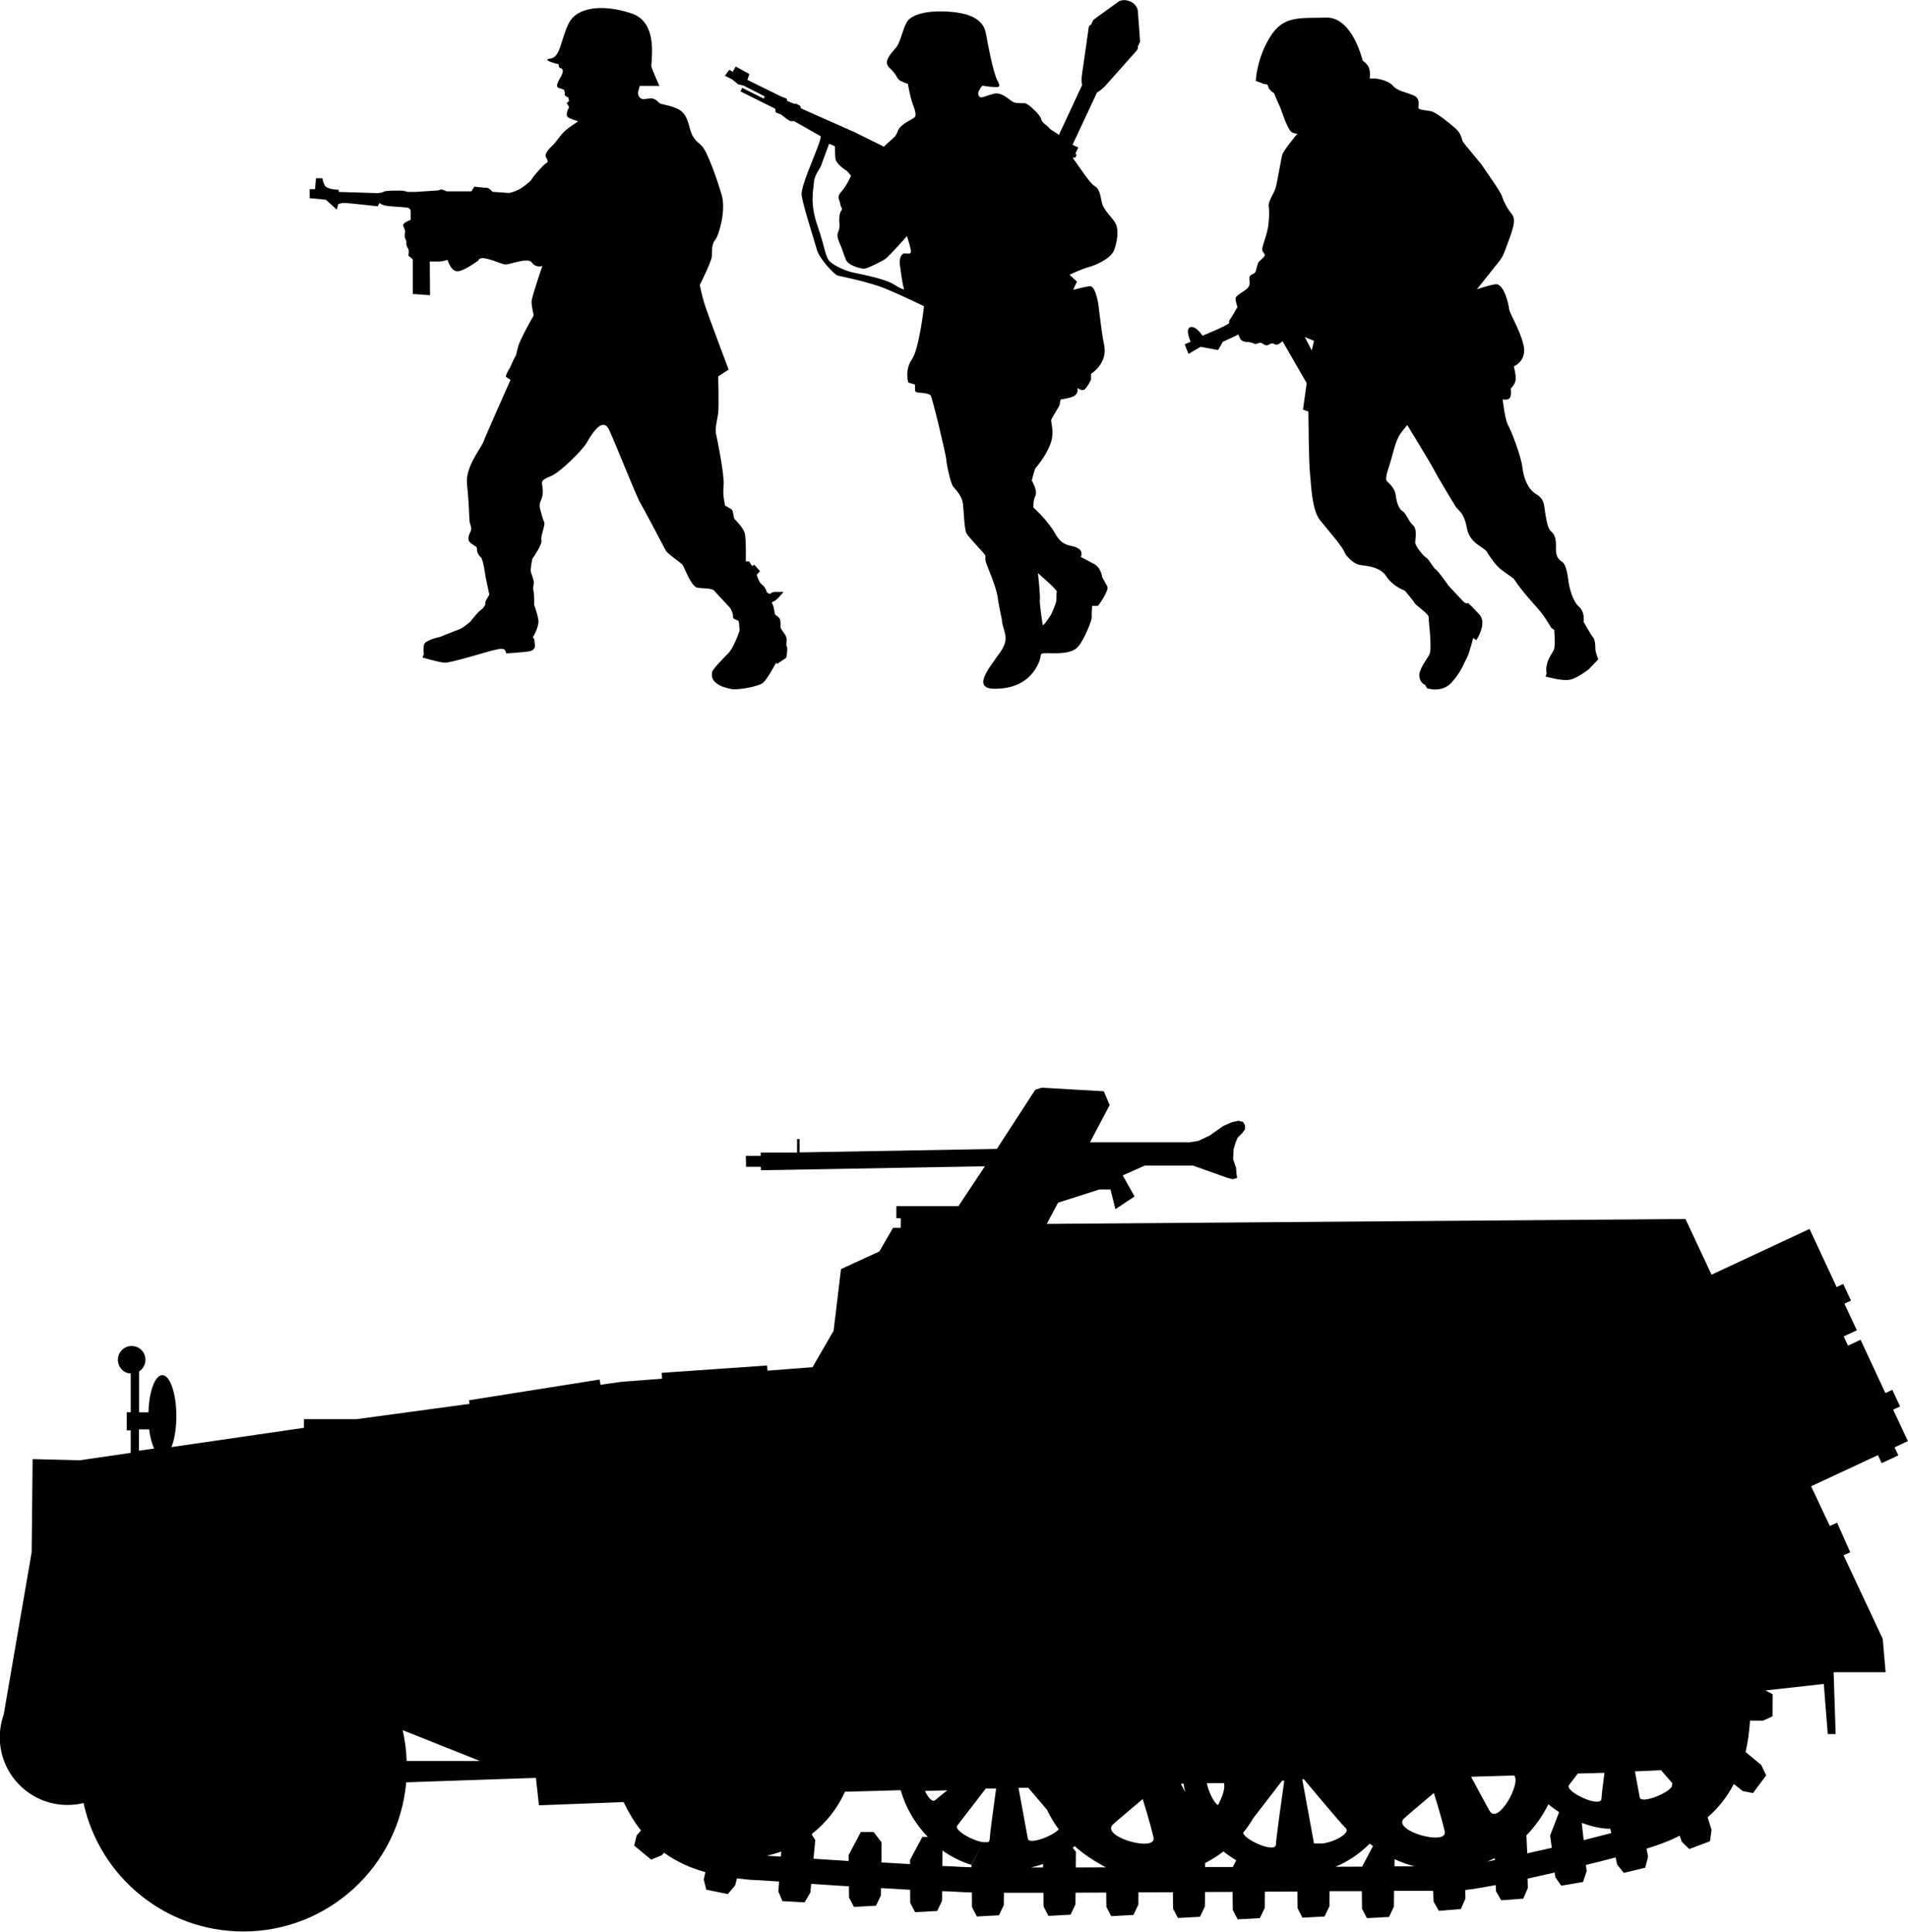 <?xml version="1.0" encoding="UTF-8" standalone="no"?>
<!-- Created with Inkscape (http://www.inkscape.org/) -->

<svg
   width="15.929mm"
   height="16.124mm"
   viewBox="0 0 15.929 16.124"
   version="1.1"
   id="svg15601"
   inkscape:version="1.1.1 (3bf5ae0d25, 2021-09-20)"
   sodipodi:docname="inkporter-svg-fswrd51t.svg"
   xmlns:inkscape="http://www.inkscape.org/namespaces/inkscape"
   xmlns:sodipodi="http://sodipodi.sourceforge.net/DTD/sodipodi-0.dtd"
   xmlns="http://www.w3.org/2000/svg"
   xmlns:svg="http://www.w3.org/2000/svg">
  <sodipodi:namedview
     id="namedview15603"
     pagecolor="#ffffff"
     bordercolor="#666666"
     borderopacity="1.0"
     inkscape:pageshadow="2"
     inkscape:pageopacity="0.0"
     inkscape:pagecheckerboard="0"
     inkscape:document-units="mm"
     showgrid="false"
     inkscape:zoom="1.2810466"
     inkscape:cx="358.6911"
     inkscape:cy="503.49457"
     inkscape:window-width="1889"
     inkscape:window-height="1656"
     inkscape:window-x="3581"
     inkscape:window-y="141"
     inkscape:window-maximized="0"
     inkscape:current-layer="G-Infantry-MG5-4-Pfx3"
     inkscape:snap-nodes="true"
     inkscape:snap-bbox="true"
     inkscape:snap-others="true"
     inkscape:bbox-paths="true"
     inkscape:snap-global="true" />
  <defs
     id="defs15598">
    <clipPath
       clipPathUnits="userSpaceOnUse"
       id="clipPath48514-9-5-6-7-4">
      <path
         d="M 309.111,103.342 H 547.1 V 372.047 H 309.111 Z"
         id="path48512-3-2-8-8-0" />
    </clipPath>
    <clipPath
       clipPathUnits="userSpaceOnUse"
       id="clipPath48514-9-5-6-7-4-5">
      <path
         d="M 309.111,103.342 H 547.1 V 372.047 H 309.111 Z"
         id="path48512-3-2-8-8-0-2" />
    </clipPath>
    <clipPath
       clipPathUnits="userSpaceOnUse"
       id="clipPath48514-9-5-6-7-4-1">
      <path
         d="M 309.111,103.342 H 547.1 V 372.047 H 309.111 Z"
         id="path48512-3-2-8-8-0-4" />
    </clipPath>
  </defs>
  <g
     inkscape:label="Layer 1"
     inkscape:groupmode="layer"
     id="layer1"
     transform="translate(-87.548,-89.024)">
    <g
       id="G-SdKfz250-Infantry-MGs3-Pf"
       transform="translate(88.716,-958.171)">
      <path
         d="m 5.007,1052.456 c -0.026,0.083 -0.068,0.166 -0.095,0.192 -0.026,0.026 -0.132,0.134 -0.135,0.156 -0.003,0.023 -0.008,0.057 0.031,0.09 0.039,0.032 0.078,0.041 0.126,0.052 0.047,0.012 0.236,-0.019 0.272,-0.055 0.036,-0.036 0.086,-0.13 0.099,-0.153 0.013,-0.023 0.012,0 0.012,0 l 0.079,-0.052 c 0,0 0.015,-0.08 0.005,-0.094 -0.01,-0.015 0.004,-0.051 -0.005,-0.078 -0.007,-0.028 -0.047,-0.064 -0.048,-0.086 -0.001,-0.024 0.003,-0.043 -0.004,-0.062 -0.006,-0.02 -0.031,-0.033 -0.039,-0.039 -0.008,-0.01 -0.01,-0.067 -0.023,-0.088 -0.013,-0.022 -0.003,-0.016 0.022,-0.031 0.024,-0.015 0.069,-0.072 0.069,-0.072 0,0 -0.056,0 -0.074,0 -0.019,0 -0.04,0.017 -0.04,0.017 l -0.024,-0.012 c 0,0 -0.012,-0.046 -0.041,-0.066 -0.03,-0.021 -0.044,-0.083 -0.044,-0.083 l 0.027,-0.029 -0.048,-0.054 -0.019,0.01 -0.024,-0.038 h -0.028 c 0,0 0.005,-0.196 -0.01,-0.241 -0.015,-0.045 -0.081,-0.109 -0.086,-0.115 -0.006,-0.01 -0.007,-0.072 -0.026,-0.081 -0.019,-0.01 -0.05,-0.029 -0.05,-0.029 0,0 -0.023,-0.085 -0.013,-0.165 0.01,-0.079 -0.054,-0.394 -0.063,-0.433 -0.011,-0.039 0.009,-0.114 0.017,-0.167 0.008,-0.054 0.001,-0.313 0.001,-0.313 l 0.087,-0.057 c 0,0 -0.173,-0.459 -0.197,-0.534 -0.025,-0.075 -0.044,-0.172 -0.044,-0.172 0,0 0.099,-0.196 0.101,-0.24 0.001,-0.044 -0.003,-0.099 0.028,-0.137 0.031,-0.037 0.091,-0.246 0.055,-0.371 -0.036,-0.126 -0.122,-0.371 -0.168,-0.414 -0.045,-0.042 -0.076,-0.061 -0.097,-0.139 -0.021,-0.078 -0.037,-0.142 -0.114,-0.174 -0.077,-0.033 -0.133,-0.03 -0.149,-0.049 -0.014,-0.02 -0.041,-0.034 -0.063,-0.034 -0.023,0 -0.07,0.014 -0.086,0 -0.017,-0.015 -0.026,-0.031 -0.02,-0.06 0.007,-0.029 0.012,-0.044 0.012,-0.044 h 0.164 c 0,0 -0.057,-0.127 -0.066,-0.158 -0.01,-0.031 0.068,-0.368 -0.165,-0.446 -0.233,-0.079 -0.456,-0.059 -0.526,0.082 -0.069,0.14 -0.068,0.283 -0.153,0.294 -0.085,0.012 0.068,0.047 0.068,0.047 0,0 0,0.029 0.015,0.033 0.014,0 0.031,0.014 0.013,0.054 -0.018,0.039 -0.064,0.099 -0.026,0.111 0.037,0.011 0.044,0.016 0.044,0.016 l 0.007,0.025 c 0,0 -0.006,0.015 0.001,0.021 0.007,0.01 0.028,0.018 0.028,0.018 l 0.006,0.031 c 0,0 -0.022,0.011 -0.018,0.019 0.004,0.01 0.024,0.026 0.014,0.041 -0.01,0.014 -0.024,0.057 -0.008,0.072 0.017,0.015 0.088,0.036 0.088,0.036 0,0 -0.078,0.049 -0.115,0.084 -0.037,0.036 -0.067,0.086 -0.099,0.117 -0.033,0.031 -0.07,0.071 -0.054,0.1 0.016,0.029 0.021,0.037 -0.002,0.05 -0.023,0.014 -0.105,0.108 -0.116,0.129 -0.009,0.021 -0.079,0.075 -0.117,0.093 -0.038,0.018 -0.074,0.025 -0.074,0.025 l -0.139,-0.01 c 0,0 -0.021,-0.028 -0.043,-0.033 -0.021,0 -0.108,-0.01 -0.108,-0.01 l -0.024,0.039 H 2.56 c 0,0 -0.036,-0.019 -0.05,-0.015 -0.014,0.01 -0.058,0.01 -0.058,0.01 l -0.151,0.01 H 2.234 c 0,0 -0.026,-0.013 -0.077,-0.011 -0.05,0 -0.109,0 -0.123,0.01 -0.015,0.01 -0.053,0.011 -0.053,0.011 l -0.322,-0.01 0.001,-0.018 c 0,0 -0.103,0 -0.119,-0.04 -0.017,-0.036 -0.017,-0.056 -0.017,-0.056 h -0.054 l -0.008,0.091 h -0.045 v 0.075 l 0.135,0.013 0.091,0.082 0.013,-0.045 c 0,0 0.022,-0.01 0.052,-0.01 0.029,0 0.277,0.028 0.277,0.028 l 0.016,-0.028 c 0,0 0.011,0.013 0.041,0.02 0.029,0.01 0.145,0.013 0.179,0.018 0.035,0 0.04,0.023 0.04,0.039 v 0.064 c 0,0 -0.063,0.023 -0.063,0.042 0,0.019 0.019,0.044 0.016,0.055 -0.002,0.011 -0.005,0.041 -0.002,0.05 0.001,0.01 0.014,0.026 0.013,0.041 -0.002,0.015 0.001,0.034 0.011,0.047 0.01,0.014 0.008,0.025 0.008,0.043 0,0.018 -0.01,0.019 0.012,0.033 0.021,0.013 0.022,0.023 0.022,0.023 v 0.285 l 0.144,0.01 -0.002,-0.281 c 0,0 0.036,0 0.074,0 0.037,0 0.074,-0.014 0.074,-0.014 0,0 0.028,0.096 0.082,0.096 0.053,0 0.176,-0.091 0.176,-0.091 0,0 0.002,-0.033 0.076,-0.013 0.075,0.019 0.119,0.045 0.153,0.047 0.034,0 0.186,-0.063 0.218,-0.016 0.033,0.047 0.087,0.028 0.087,0.028 0,0 -0.088,0.255 -0.09,0.295 -0.002,0.039 0.018,0.117 0.018,0.117 0,0 -0.114,0.197 -0.131,0.264 -0.017,0.067 -0.014,0.067 -0.029,0.09 -0.014,0.023 -0.028,0.068 -0.051,0.104 -0.022,0.036 -0.022,0.055 -0.022,0.055 l 0.039,0.026 c 0,0 -0.205,0.459 -0.225,0.514 -0.019,0.056 -0.155,0.21 -0.138,0.36 0.017,0.15 0.018,0.291 0.022,0.311 0.003,0.019 0.02,0.052 0.009,0.077 -0.011,0.024 -0.039,0.073 0.002,0.102 0.04,0.03 0.05,0.025 0.05,0.051 0,0.025 0.014,0.051 0.033,0.066 0.019,0.016 0.039,0.164 0.039,0.164 l 0.031,0.148 c 0,0 -0.014,0.024 -0.025,0.042 -0.011,0.018 -0.007,0.036 -0.007,0.036 0,0 -0.013,0.034 -0.039,0.05 -0.026,0.016 -0.086,0.096 -0.086,0.096 0,0 -0.07,0.06 -0.101,0.068 -0.031,0.01 -0.152,0.06 -0.152,0.06 0,0 -0.125,0.025 -0.135,0.065 -0.01,0.041 -0.001,0.078 -0.001,0.078 l -0.012,0.029 c 0,0 0.129,0.039 0.186,0.044 0.056,0 0.356,-0.093 0.4,-0.103 0.044,-0.01 0.06,-0.015 0.084,-0.012 0.023,0 0.029,0.037 0.029,0.037 0,0 0.162,-0.01 0.2,-0.019 0.039,-0.01 0.04,-0.04 0.04,-0.04 l -0.005,-0.06 -0.013,-0.015 c 0,0 0.056,-0.089 0.046,-0.148 -0.01,-0.059 -0.035,-0.124 -0.035,-0.124 0,0 0.002,-0.093 -0.005,-0.117 -0.009,-0.024 0.003,-0.05 0.003,-0.07 0,-0.019 -0.023,-0.075 -0.026,-0.093 -0.004,-0.017 0.013,-0.104 0.013,-0.104 0,0 0.086,-0.12 0.076,-0.154 -0.009,-0.035 0.035,-0.129 0.023,-0.152 -0.011,-0.022 -0.027,-0.083 -0.034,-0.11 -0.006,-0.028 -0.005,-0.047 0.01,-0.079 0.015,-0.033 0.015,-0.075 0.008,-0.116 -0.007,-0.04 -0.002,-0.048 0.076,-0.081 0.079,-0.033 0.265,-0.222 0.295,-0.276 0.031,-0.054 0.131,-0.231 0.188,-0.106 0.058,0.126 0.229,0.559 0.258,0.605 0.027,0.045 0.198,0.369 0.214,0.4 0.016,0.031 0.129,0.101 0.143,0.124 0.014,0.022 0.07,0.176 0.119,0.186 0.049,0.01 0.124,0 0.146,0.029 0.023,0.029 0.126,0.133 0.132,0.145 0.007,0.011 0.024,0.045 0.021,0.067 -0.003,0.021 0.028,0.029 0.041,0.033 0.013,0 0.013,0.076 0.013,0.076"
         id="path48118-1-0-8-3"
         style="stroke-width:0.353" />
      <path
         d="m 7.157,1052.164 c -0.006,-0.063 -0.085,-0.248 -0.093,-0.272 -0.008,-0.025 -0.005,-0.044 -0.005,-0.057 0,-0.014 -0.139,-0.152 -0.158,-0.188 -0.019,-0.036 -0.022,-0.185 -0.03,-0.248 -0.008,-0.063 -0.055,-0.112 -0.079,-0.139 -0.025,-0.027 -0.06,-0.203 -0.06,-0.229 0,-0.027 -0.117,-0.528 -0.133,-0.539 -0.016,-0.011 -0.049,-0.017 -0.087,-0.019 -0.038,0 -0.041,-0.016 -0.041,-0.016 v -0.052 l -0.056,-0.017 c 0,0 -0.033,-0.103 0.03,-0.193 0.062,-0.09 0.101,-0.444 0.101,-0.444 0,0 -0.191,-0.093 -0.322,-0.147 -0.131,-0.054 -0.373,-0.103 -0.4,-0.109 -0.027,-0.01 -0.153,-0.139 -0.174,-0.221 -0.022,-0.082 -0.123,-0.39 -0.126,-0.457 -0.003,-0.069 0.098,-0.295 0.134,-0.393 0.036,-0.098 0.024,-0.093 0.024,-0.093 l -0.221,-0.125 h -0.032 l -0.03,-0.019 -0.044,-0.035 -0.047,-0.019 -0.003,-0.03 -0.291,-0.145 0.014,-0.03 0.18,0.09 0.008,-0.019 -0.177,-0.09 -0.046,-0.011 -0.049,-0.041 -0.06,-0.03 0.036,-0.049 0.03,0.016 0.024,-0.044 0.114,0.063 -0.016,0.049 0.283,0.139 0.044,0.017 0.005,0.019 0.057,0.024 h 0.019 l 0.032,0.017 0.008,0.022 0.448,0.199 0.243,0.12 0.059,-0.054 c 0.03,-0.028 0.041,-0.03 0.06,-0.082 0.019,-0.052 0.126,-0.095 0.138,-0.109 0.014,-0.014 0.008,-0.049 -0.016,-0.112 -0.024,-0.063 -0.04,-0.167 -0.04,-0.167 0,0 -0.063,-0.019 -0.079,-0.038 -0.017,-0.019 -0.017,-0.041 -0.077,-0.098 -0.059,-0.057 0.033,-0.133 0.063,-0.175 0.03,-0.041 0.052,-0.152 0.085,-0.207 0.033,-0.054 0.152,-0.103 0.381,-0.082 0.229,0.022 0.267,0.12 0.278,0.18 0.011,0.06 0.06,0.329 0.096,0.392 0.035,0.063 0.006,0.054 -0.027,0.054 -0.033,0 -0.096,-0.011 -0.096,-0.011 0,0 -0.008,0 -0.027,0.035 -0.019,0.03 -0.008,0.052 0.005,0.06 0.014,0.01 0.047,-0.01 0.112,-0.027 0.066,-0.019 0.128,0.047 0.158,0.065 0.03,0.019 0.085,0.011 0.107,0.014 0.022,0 0.128,0.098 0.133,0.131 0.006,0.033 0.049,0.052 0.065,0.073 0.016,0.022 0.049,0.032 0.085,0.062 0.035,0.03 0.027,0.115 0.062,0.131 0.036,0.017 0.183,0.265 0.232,0.292 0.049,0.028 0.049,0.085 0.065,0.147 0.017,0.063 0.09,0.12 0.115,0.172 0.024,0.052 0.013,0.146 -0.016,0.221 -0.031,0.073 -0.167,0.128 -0.213,0.139 -0.046,0.011 -0.158,0.063 -0.158,0.063 l 0.062,0.058 -0.032,0.068 c 0,0 0.104,-0.027 0.139,-0.03 0.036,0 0.049,0.057 0.063,0.106 0.014,0.049 0.027,0.239 0.058,0.39 0.029,0.15 -0.11,0.235 -0.11,0.235 0,0 -0.002,0.03 0,0.04 0.003,0.011 -0.03,0.066 -0.051,0.088 -0.022,0.022 -0.064,-0.01 -0.064,-0.01 0,0 0.011,0.035 -0.016,0.06 -0.027,0.025 -0.123,0.036 -0.123,0.036 0,0 -0.008,0.032 -0.008,0.043 0,0.011 -0.065,0.109 -0.071,0.128 -0.005,0.019 0.032,0.106 -0.009,0.207 -0.04,0.101 -0.109,0.18 -0.12,0.193 -0.011,0.014 -0.033,0.106 -0.033,0.106 0,0 0.052,0.087 0.03,0.128 -0.021,0.041 -0.016,0.098 -0.016,0.098 0,0 0.12,0.106 0.182,0.218 0.063,0.112 0.126,0.09 0.182,0.117 0.058,0.028 0.031,0.077 0.031,0.077 0,0 0.065,0.033 0.117,0.062 0.052,0.03 0.063,0.109 0.063,0.109 0,0 0.022,0.038 0.041,0.074 0.019,0.035 -0.077,0.163 -0.077,0.163 h -0.049 c 0,0 -0.006,0.068 -0.003,0.093 0.003,0.025 -0.063,0.188 -0.112,0.245 -0.048,0.057 -0.139,0.06 -0.244,0.057 -0.107,0 -0.042,-7e-4 -0.101,0.109 -0.055,0.101 -0.158,0.188 -0.353,0.188 -0.197,0 -0.044,-0.177 0.045,-0.304 0.09,-0.128 0.019,-0.175 0.014,-0.276 0,0 -0.032,-0.141 -0.037,-0.204 m -0.815,-2.763 c -0.005,-0.038 0.011,-0.085 0.038,-0.087 0.027,0 0.049,0.01 0.055,-0.011 0.005,-0.019 -0.033,-0.133 -0.033,-0.133 0,0 -0.148,0.167 -0.178,0.188 -0.029,0.022 -0.155,0.084 -0.18,0.084 -0.024,0 -0.131,-0.024 -0.152,-0.076 -0.022,-0.052 -0.025,-0.077 -0.047,-0.125 -0.022,-0.049 -0.03,-0.079 -0.016,-0.109 0.013,-0.03 0.011,-0.062 0.008,-0.079 -0.002,-0.016 0,-0.077 0.016,-0.095 0.017,-0.019 -0.005,-0.025 -0.008,-0.058 -0.003,-0.033 -0.036,-0.052 0.011,-0.104 0.047,-0.052 0.079,-0.131 0.079,-0.131 l -0.033,-0.038 c 0,0 -0.03,-0.019 -0.049,-0.036 -0.019,-0.016 -0.046,-0.044 -0.049,-0.073 -0.003,-0.03 -0.003,-0.098 -0.003,-0.098 l -0.049,-0.021 c 0,0 -0.056,0.152 -0.067,0.182 -0.011,0.03 -0.058,0.082 -0.06,0.142 -0.003,0.06 -0.036,0.171 0.03,0.36 0.066,0.188 0.063,0.266 0.109,0.304 0.046,0.038 0.128,0.074 0.194,0.088 0.065,0.014 0.264,0.052 0.335,0.098 0.071,0.046 0.085,0.041 0.085,0.041 -0.019,-0.063 -0.03,-0.175 -0.036,-0.212 m 1.169,2.801 c -0.003,0.038 0.022,0.2 0.024,0.213 0.003,0.013 0.066,-0.074 0.077,-0.101 0.011,-0.027 0.029,-0.068 0.035,-0.092 0.006,-0.025 0,-0.068 0.006,-0.084 0.006,-0.017 -0.158,-0.156 -0.158,-0.156 0.008,0.058 0.019,0.183 0.017,0.221"
         style="fill:#000000;fill-opacity:1;fill-rule:evenodd;stroke:none;stroke-width:0.353"
         id="path48122-8-1-4-1" />
      <path
         d="m 9.802,1050.04 -0.077,-0.032 0.058,0.112 z m 1.57,1.915 c -0.05,-0.034 -0.101,-0.112 -0.127,-0.154 -0.026,-0.042 -0.144,-0.069 -0.167,-0.199 -0.024,-0.131 -0.066,-0.138 -0.093,-0.178 -0.026,-0.04 -0.165,-0.273 -0.186,-0.316 -0.021,-0.043 -0.218,-0.364 -0.218,-0.364 0,0 -0.013,0.01 -0.058,0.072 -0.045,0.064 -0.064,0.183 -0.096,0.277 -0.031,0.093 -0.026,0.112 -0.01,0.125 0.016,0.013 0.061,0.059 0.066,0.104 0.005,0.045 0.021,0.116 0.056,0.138 0.035,0.022 0.053,0.088 0.09,0.12 0.037,0.032 0.018,0.112 0.018,0.143 0,0.032 0.072,0.117 0.093,0.128 0.021,0.011 0.058,0.085 0.079,0.098 0.022,0.013 0.107,0.136 0.107,0.136 0,0 0.085,0.09 0.116,0.124 0.032,0.035 0.046,0.019 0.046,0.019 0,0 0.029,0.024 0.096,0.098 0.066,0.075 -0.027,0.213 -0.027,0.213 l -0.026,-0.019 c 0,0 -0.03,0.12 -0.05,0.16 -0.022,0.04 -0.051,0.127 -0.133,0.215 -0.083,0.087 -0.202,0.045 -0.202,0.045 l -0.017,-0.029 c 0,0 -0.037,-0.01 -0.047,-0.064 -0.011,-0.058 0.056,-0.138 0.083,-0.188 0.026,-0.05 -0.008,-0.287 -0.006,-0.313 0.003,-0.026 -0.109,-0.098 -0.119,-0.12 -0.011,-0.021 -0.08,-0.101 -0.08,-0.101 0,0 -0.101,-0.035 -0.154,-0.119 -0.053,-0.085 -0.18,-0.088 -0.226,-0.096 -0.045,-0.01 -0.109,-0.067 -0.125,-0.109 -0.016,-0.043 -0.131,-0.176 -0.202,-0.263 -0.071,-0.088 -0.074,-0.298 -0.084,-0.385 -0.011,-0.088 -0.014,-0.523 -0.014,-0.523 l -0.045,-0.016 0.031,-0.221 -0.202,-0.35 c 0,0 -0.035,0.034 -0.056,0.029 -0.021,-0.01 -0.021,-0.01 -0.034,-0.01 -0.013,0 -0.03,0.018 -0.046,0.015 -0.016,0 -0.034,-0.021 -0.048,-0.021 -0.013,0 -0.035,0.013 -0.048,0.01 -0.013,-0.01 -0.047,-0.015 -0.047,-0.015 0,0 -0.045,0 -0.064,-0.016 -0.018,-0.016 -0.024,-0.048 -0.024,-0.048 l -0.131,0.061 -0.04,0.069 -0.146,-0.027 -0.101,0.059 -0.032,-0.08 0.05,-0.021 c 0,0 -0.05,-0.109 -0.002,-0.122 0.048,-0.013 0.101,0.071 0.101,0.071 0,0 0.231,-0.093 0.223,-0.109 -0.008,-0.016 0.013,-0.032 0.032,-0.066 0.019,-0.035 0.037,-0.064 0.037,-0.064 0,0 -0.016,-0.045 -0.016,-0.072 0,-0.027 0.083,-0.061 0.106,-0.093 0.024,-0.032 0.003,-0.069 0.011,-0.088 0.008,-0.019 0.032,-0.021 0.045,-0.034 0.013,-0.013 0.016,-0.074 0.034,-0.093 0.019,-0.019 0.051,-0.042 0.048,-0.056 -0.003,-0.013 -0.026,-0.029 -0.021,-0.056 0.005,-0.026 0.04,-0.122 0.048,-0.172 0.008,-0.051 0.013,-0.131 0.006,-0.173 -0.008,-0.042 0.042,-0.111 0.055,-0.149 0.014,-0.037 0.048,-0.255 0.059,-0.289 0.011,-0.034 0.125,-0.172 0.125,-0.172 0,0 -0.021,0 -0.043,-0.01 -0.021,-0.01 -0.042,-0.058 -0.059,-0.098 -0.016,-0.039 -0.037,-0.106 -0.048,-0.127 -0.011,-0.021 -0.045,-0.104 -0.045,-0.104 0,0 -0.04,-0.021 -0.048,-0.053 -0.008,-0.032 -0.022,-0.016 -0.04,-0.024 -0.019,-0.01 -0.064,-0.024 -0.064,-0.024 0,0 0.005,-0.181 0.117,-0.364 0.111,-0.183 0.244,-0.159 0.467,-0.165 0.223,-0.01 0.308,0.359 0.308,0.359 0,0 0.04,0.026 0.053,0.061 0.013,0.034 0.006,0.088 0.006,0.088 h 0.04 c 0.019,0 0.117,0.016 0.154,0.061 0.037,0.045 0.111,0.053 0.176,0.082 0.064,0.03 0.026,0.103 0.04,0.109 0.013,0.01 0.056,0.014 0.101,0.021 0.045,0.01 0.149,0.096 0.202,0.141 0.053,0.045 0.053,0.09 0.064,0.112 0.011,0.021 0.149,0.178 0.17,0.212 0.021,0.035 0.141,0.197 0.157,0.245 0.016,0.048 0.045,0.104 0.08,0.146 0.035,0.042 0.024,0.095 -0.024,0.225 -0.048,0.131 -0.048,0.133 -0.09,0.186 -0.043,0.053 -0.175,0.22 -0.175,0.22 0,0 0.08,-0.029 0.152,-0.042 0.071,-0.013 0.111,0.157 0.116,0.202 0.005,0.045 0.085,0.162 0.12,0.3 0.035,0.138 -0.08,0.183 -0.08,0.183 0,0 0.016,0.058 0.016,0.103 0,0.045 -0.042,0.082 -0.042,0.082 0,0 0.008,0.048 -0.005,0.075 -0.013,0.026 -0.062,0.016 -0.062,0.016 0,0 0.019,0.17 0.045,0.215 0.027,0.045 0.109,0.26 0.12,0.353 0.011,0.093 0.046,0.181 0.115,0.223 0.069,0.042 0.064,0.087 0.074,0.149 0.011,0.061 0.019,0.135 0.051,0.162 0.031,0.027 0.042,0.064 0.04,0.133 -0.003,0.069 0.016,0.099 0.053,0.122 0.037,0.024 0.048,0.138 0.053,0.173 0.005,0.034 0.032,0.154 0.085,0.199 0.053,0.045 0.04,0.128 0.04,0.128 0,0 0.061,0.109 0.079,0.13 0.019,0.022 0.019,0.077 0.019,0.098 0,0.021 0.024,0.085 0.024,0.085 l -0.079,0.082 c 0,0 -0.093,0.075 -0.159,0.088 -0.066,0.013 -0.202,-0.027 -0.202,-0.027 l 0.01,-0.029 c 0,0 -0.01,-0.011 0,-0.066 0.011,-0.056 0.043,-0.094 0.059,-0.127 0.016,-0.035 0.003,-0.168 0.003,-0.168 l -0.024,-0.016 c 0,0 -0.051,-0.088 -0.093,-0.139 -0.042,-0.05 -0.154,-0.167 -0.22,-0.271 0,0 -0.045,-0.034 -0.096,-0.069"
         style="fill:#000000;fill-opacity:1;fill-rule:nonzero;stroke:none;stroke-width:0.353"
         id="path171066-6-6-1-6-0" />
      <path
         d="m 7.527,1056.274 0.52,0.03 0.049,0.115 -0.164,0.311 h 0.832 l 0.073,-0.012 0.095,-0.045 0.11,-0.078 0.074,-0.033 0.057,-0.012 0.037,0.01 0.016,0.029 v 0.033 l -0.025,0.033 -0.037,0.037 -0.017,0.041 -0.016,0.053 -0.004,0.086 0.024,0.07 0.004,0.049 0.005,0.037 -0.037,0.01 -0.045,-0.012 -0.287,-0.102 h -0.401 l -0.185,0.082 0.099,0.176 -0.16,0.106 -0.041,-0.164 h -0.094 l -0.344,0.11 -0.094,0.177 5.332,-0.041 0.218,0.465 0.818,-0.382 0.226,0.485 0.055,-0.026 0.065,0.139 -0.055,0.026 0.104,0.222 -0.11,0.051 0.036,0.077 0.105,-0.049 0.207,0.445 0.058,-0.027 0.065,0.139 -0.058,0.027 0.123,0.262 -0.111,0.052 0.031,0.067 -0.139,0.065 -0.031,-0.067 -0.558,0.26 0.156,0.331 0.061,-0.027 0.11,0.247 -0.056,0.025 0.327,0.698 0.024,0.278 h -0.434 l 0.017,0.516 h -0.066 l -0.033,-0.418 -0.487,0.054 0.06,0.032 -10e-4,0.184 -0.08,0.037 h -0.108 c -0.006,0.096 -0.019,0.182 -0.037,0.261 l 0.131,0.109 0.041,0.086 -0.11,0.148 -0.086,-0.017 -0.074,-0.059 c -0.06,0.115 -0.135,0.206 -0.219,0.278 l 0.033,0.105 -0.013,0.095 -0.173,0.065 -0.063,-0.061 -0.017,-0.05 c -0.071,0.036 -0.143,0.064 -0.212,0.087 l -0.065,0.021 0.013,0.067 -0.024,0.092 -0.179,0.043 -0.055,-0.069 -0.013,-0.06 c -0.078,0.021 -0.162,0.042 -0.248,0.063 l 0.006,0.052 -0.03,0.09 -0.182,0.031 -0.05,-0.072 -0.005,-0.038 c -0.077,0.018 -0.153,0.035 -0.226,0.051 l 0.002,0.079 -0.038,0.088 -0.184,0.014 -0.044,-0.076 -0.002,-0.051 c -0.107,0.02 -0.196,0.035 -0.254,0.041 l 10e-4,0.072 -0.038,0.087 -0.184,0.015 -0.043,-0.076 -0.005,-0.091 h -0.326 l -0.001,0.132 -0.041,0.086 -0.184,0.01 -0.041,-0.078 -0.002,-0.147 H 9.932 l -10e-4,0.125 -0.041,0.086 -0.184,0.01 -0.041,-0.078 -0.002,-0.14 -0.271,10e-4 -0.001,0.135 -0.041,0.086 -0.185,0.01 -0.041,-0.078 -0.002,-0.151 -0.23,7e-4 -10e-4,0.121 -0.041,0.086 -0.184,0.01 -0.041,-0.078 -10e-4,-0.137 -0.288,7e-4 -7.1e-4,0.103 -0.041,0.086 -0.185,0.01 -0.041,-0.078 -10e-4,-0.119 -0.256,8e-4 -10e-4,0.098 -0.041,0.086 -0.184,0.01 -0.041,-0.078 -0.001,-0.115 h -0.33 l -7e-4,0.102 -0.041,0.086 -0.184,0.01 -0.041,-0.078 -0.001,-0.123 c -0.083,0 -0.165,-0.01 -0.248,-0.01 l -7.1e-4,0.079 -0.041,0.086 -0.184,0.01 -0.041,-0.078 -10e-4,-0.109 -0.243,-0.014 -7.1e-4,0.061 -0.041,0.086 -0.184,0.01 -0.041,-0.078 -10e-4,-0.094 -0.315,-0.02 -0.007,0.072 -0.048,0.082 -0.185,-0.01 -0.034,-0.081 0.006,-0.083 -0.193,-0.012 c -0.055,0 -0.108,-0.01 -0.159,-0.014 l -0.015,0.058 -0.061,0.073 -0.18,-0.037 -0.021,-0.085 0.014,-0.061 c -0.128,-0.036 -0.243,-0.088 -0.345,-0.162 l -0.02,0.021 -0.088,0.036 -0.142,-0.117 0.021,-0.085 0.036,-0.041 c -0.054,-0.068 -0.102,-0.147 -0.145,-0.237 l -0.707,0.027 -0.025,-0.229 -1.083,0.037 c -0.061,0.698 -0.647,1.245 -1.36,1.245 -0.654,0 -1.2,-0.459 -1.334,-1.072 -0.043,0.011 -0.087,0.016 -0.134,0.016 -0.312,0 -0.565,-0.253 -0.565,-0.565 0,-0.067 0.012,-0.132 0.033,-0.192 l 0.233,-1.352 0.008,-0.778 0.393,0.01 0.426,-0.062 v -0.188 h -0.033 v -0.151 h 0.033 v -0.324 c -0.06,0 -0.107,-0.054 -0.107,-0.114 0,-0.063 0.051,-0.115 0.115,-0.115 0.064,0 0.115,0.051 0.115,0.115 0,0.041 -0.021,0.077 -0.053,0.097 v 0.342 h 0.078 c 0.005,-0.175 0.055,-0.311 0.116,-0.311 0.064,0 0.117,0.153 0.117,0.342 0,0.104 -0.016,0.197 -0.041,0.259 l 1.106,-0.161 v -0.072 h 0.438 l 0.945,-0.128 -0.005,-0.03 1.091,-0.173 0.007,0.044 0.174,-0.025 0.34,-0.026 -0.003,-0.049 0.88,-0.061 0.003,0.043 0.376,-0.029 0.176,-0.304 0.062,-0.515 0.32,-0.147 0.114,-0.197 h 0.065 v -0.081 h -0.037 v -0.1 h 0.518 l 0.221,-0.333 -1.87,0.033 -7.1e-4,-0.029 h -0.123 l -0.002,-0.091 h 0.124 l -3.5e-4,-0.028 h 0.304 v -0.112 h 0.021 v 0.111 l 1.647,-0.029 0.32,-0.493 z m -7.45,2.852 h -0.085 v 0.178 l 0.127,-0.018 c -0.019,-0.039 -0.034,-0.095 -0.042,-0.16 m 6.477,3.018 c 0.027,0.057 0.062,0.098 0.087,0.076 0.015,-0.014 0.053,-0.044 0.1,-0.081 z m 5.45,-0.145 -0.073,0.096 c -0.041,0.053 0.266,0.197 0.271,0.114 10e-4,-0.031 0.012,-0.118 0.025,-0.216 z m -1.201,0.162 c 0,0 -0.234,0.197 -0.25,0.213 -0.103,0.103 0.369,0.234 0.34,0.107 -0.029,-0.127 -0.09,-0.319 -0.09,-0.319 m 0.31,-0.137 c 0,0 0.144,0.269 0.157,0.289 0.071,0.11 0.263,-0.234 0.203,-0.299 l -0.337,0.01 z m -2.741,0.187 c 0,0 -0.234,0.197 -0.25,0.213 -0.102,0.103 0.369,0.234 0.34,0.107 -0.029,-0.127 -0.09,-0.32 -0.09,-0.32 m 0.627,0.053 c 0.038,-0.068 0.064,-0.147 0.051,-0.186 h -0.143 c 0.015,0.07 0.055,0.159 0.092,0.182 m -0.309,-0.177 0.037,0.07 c -0.006,-0.023 -0.01,-0.047 -0.014,-0.07 z m -1.018,0.382 c -0.038,-0.051 -0.071,-0.106 -0.099,-0.164 -0.049,-0.058 -0.107,-0.126 -0.156,-0.184 h -0.082 l 0.078,0.425 c 0.009,0.052 0.204,-0.019 0.259,-0.079 m 1.621,-0.09 c -0.025,0.042 -0.052,0.083 -0.083,0.12 0.015,0.061 0.27,0.172 0.274,0.098 0.004,-0.07 0.055,-0.431 0.07,-0.534 l -0.018,7e-4 z m -7.099,-0.737 c 0.019,0.083 0.03,0.169 0.033,0.257 h 0.612 z m 4.748,1.127 0.1,-0.192 h 0.034 c 0.011,0 0.017,-0.011 0.018,-0.022 0.003,-0.054 0.034,-0.278 0.054,-0.426 h -0.086 l -0.238,0.309 c -0.031,0.039 0.132,0.13 0.218,0.139 l -0.1,0.189 c -0.087,-0.026 -0.169,-0.068 -0.242,-0.12 l -0.001,0.13 c 0.081,0 0.162,0.01 0.244,0.01 z m 0.598,-0.01 c -0.033,0.011 -0.066,0.021 -0.1,0.029 l 0.1,-3e-4 z m 0.524,0.028 c -0.096,-0.052 -0.183,-0.108 -0.26,-0.177 l -0.016,0.013 0.026,0.034 -0.001,0.131 z m 1.738,-0.199 h 0.067 c 0.1,-0.01 0.239,-0.086 0.199,-0.127 -0.05,-0.049 -0.283,-0.329 -0.35,-0.409 l -0.014,4e-4 z m -0.678,0.196 0.029,-0.056 c -0.037,-0.022 -0.073,-0.046 -0.107,-0.074 -0.047,0.037 -0.099,0.069 -0.153,0.097 l -3.5e-4,0.033 z m 1.351,-0.066 -7e-4,0.06 h 0.165 c -0.057,-0.015 -0.112,-0.035 -0.164,-0.059 m -0.272,0.062 0.091,-0.171 -0.027,-0.021 c -0.081,0.081 -0.177,0.147 -0.285,0.193 z m 1.108,-0.055 -7e-4,-0.016 c -0.02,0.01 -0.041,0.02 -0.062,0.029 z m 0.462,-0.205 0.075,-0.195 c -0.031,-0.02 -0.061,-0.042 -0.09,-0.065 -0.047,0.096 -0.109,0.183 -0.183,0.259 l 0.007,0.15 c 0.067,-0.015 0.135,-0.03 0.205,-0.046 z m 0.51,-0.02 -0.007,-0.036 c -0.083,0 -0.164,-0.022 -0.239,-0.049 l 0.016,0.144 c 0.08,-0.02 0.158,-0.04 0.23,-0.059 m 0.506,-0.392 0.004,-0.025 c -0.021,-0.024 -0.054,-0.061 -0.094,-0.108 l -0.218,0.01 0.04,0.217 c 0.01,0.055 0.229,-0.028 0.268,-0.09 m -7.438,0.584 0.003,-0.042 c -0.039,0.014 -0.08,0.026 -0.121,0.035 z m 0.258,-0.183 0.029,0.045 -0.015,0.156 0.294,0.019 -7e-4,-0.049 0.102,-0.193 h 0.107 l 0.066,0.086 -10e-4,0.168 0.239,0.014 -3.6e-4,-0.035 0.103,-0.192 h 0.046 c -0.105,-0.108 -0.184,-0.241 -0.227,-0.39 l -0.429,0.012 h -0.036 c -0.061,0.138 -0.156,0.259 -0.274,0.351"
         id="path5642-6-8-52-1-0-3-5-8" />
      <path
         d="m 6.94,1050.212 0.612,-1.314 0.017,0.01 -0.019,0.041 h -0.006 l -0.009,0.021 0.057,0.026 0.01,-0.02 -0.026,-0.012 0.019,-0.041 h 0.005 l 0.02,-0.042 h 0.007 l 0.014,-0.028 h -0.008 l 0.163,-0.348 0.011,0.01 0.013,-0.028 -0.01,-0.01 0.024,-0.051 -0.048,-0.022 0.204,-0.436 c 0.015,-0.01 0.042,-0.025 0.08,-0.068 0.036,-0.041 0.111,-0.125 0.17,-0.191 0.047,-0.052 0.083,-0.093 0.083,-0.093 l 0.01,-0.02 -0.003,-0.01 0.02,-0.043 -0.004,-0.061 -0.015,-0.199 c 0,0 -0.005,-0.049 -0.061,-0.075 h -0.002 c -0.056,-0.027 -0.097,0 -0.097,0 l -0.162,0.117 -0.049,0.036 -0.021,0.043 h -0.009 l -0.009,0.02 c 0,0 -0.008,0.054 -0.017,0.123 -0.012,0.088 -0.029,0.2 -0.037,0.254 -0.009,0.056 -0.005,0.088 -7e-4,0.104 l -1.048,2.248 z"
         id="path51538-6-9-8-5-7-7" />
    </g>
  </g>
</svg>
